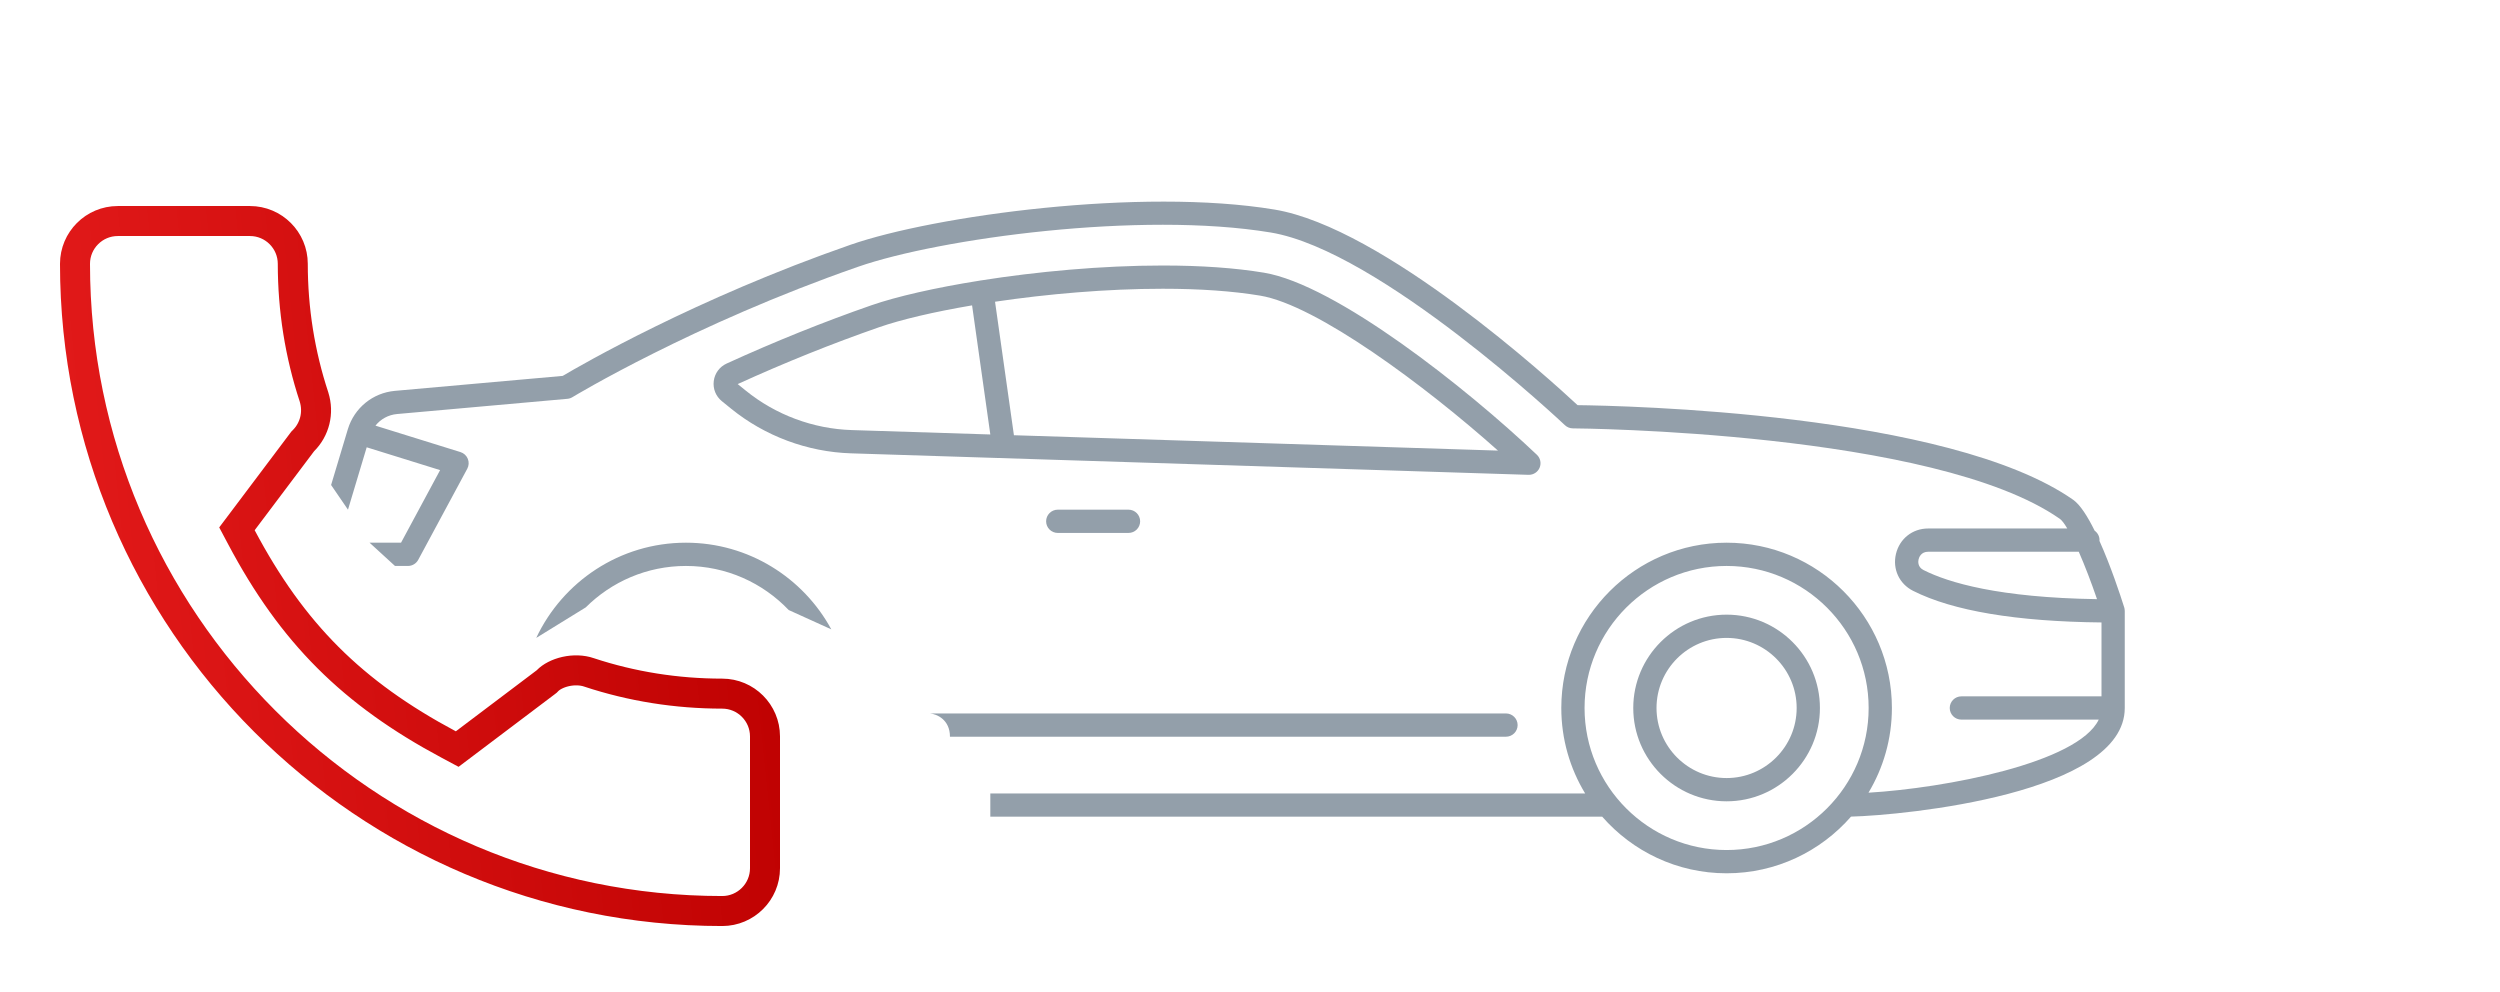 <svg xmlns="http://www.w3.org/2000/svg" width="126" height="50" viewBox="0 60 125 1" fill="none">
<g clip-path="url(#clip0_1505_60971)">
<path fill-rule="evenodd" clip-rule="evenodd" d="M17.39 57.166L17.391 57.162L17.392 57.16L17.393 57.157C17.716 56.092 18.64 55.34 19.749 55.241L28.136 54.493C29.023 53.967 34.787 50.628 42.519 47.939C46.711 46.48 57.056 45.069 63.723 46.176C69.17 47.08 77.549 54.718 78.879 55.956C81.109 55.982 97.415 56.322 103.656 60.686C104.009 60.932 104.382 61.522 104.733 62.233C104.88 62.339 104.976 62.51 104.976 62.704C104.976 62.717 104.973 62.729 104.972 62.742C105.537 63.997 106.015 65.446 106.211 66.068C106.215 66.08 106.217 66.093 106.22 66.105C106.223 66.116 106.226 66.127 106.228 66.139C106.234 66.173 106.238 66.208 106.238 66.243V71.098C106.238 75.377 95.26 76.459 92.552 76.529C91.036 78.264 88.809 79.363 86.33 79.363C83.852 79.363 81.627 78.265 80.111 76.533H49.516V75.37H79.257C78.501 74.122 78.065 72.66 78.065 71.098C78.065 66.54 81.773 62.833 86.33 62.833C90.887 62.833 94.595 66.54 94.595 71.098C94.595 72.645 94.167 74.093 93.424 75.333C97.244 75.107 103.902 73.846 104.937 71.679H98.069C97.748 71.679 97.487 71.419 97.487 71.098C97.487 70.777 97.748 70.516 98.069 70.516H105.075V66.821C100.818 66.776 97.648 66.246 95.652 65.239C94.962 64.891 94.618 64.15 94.798 63.395C94.979 62.634 95.625 62.123 96.405 62.123H103.364C103.221 61.881 103.094 61.711 102.99 61.639C96.723 57.258 78.824 57.118 78.644 57.117C78.496 57.117 78.354 57.06 78.246 56.958C78.154 56.871 68.989 48.229 63.533 47.323C57.044 46.245 46.979 47.619 42.901 49.038C34.65 51.908 28.682 55.52 28.622 55.556C28.546 55.603 28.46 55.631 28.372 55.639L19.853 56.4C19.417 56.439 19.032 56.653 18.773 56.981L23.025 58.303C23.19 58.355 23.325 58.478 23.39 58.639C23.456 58.8 23.446 58.981 23.364 59.134L20.911 63.69C20.81 63.878 20.613 63.996 20.399 63.996H19.749L18.478 62.833H20.052L22.005 59.204L18.335 58.063L17.399 61.182L16.555 59.948L17.39 57.166ZM96.405 63.286H103.939C104.245 63.985 104.567 64.825 104.851 65.656C99.944 65.581 97.43 64.834 96.176 64.201C95.866 64.045 95.909 63.751 95.929 63.665C95.95 63.576 96.047 63.286 96.405 63.286ZM93.432 71.098C93.432 75.014 90.246 78.2 86.33 78.2C82.414 78.2 79.228 75.014 79.228 71.098C79.228 67.182 82.414 63.996 86.33 63.996C90.246 63.996 93.432 67.182 93.432 71.098Z" fill="#939FAA"/>
<path d="M26.812 67.594C28.133 64.784 30.991 62.833 34.297 62.833C37.432 62.833 40.166 64.588 41.566 67.167C40.804 66.826 39.828 66.38 39.435 66.2C38.141 64.843 36.316 63.996 34.297 63.996C32.344 63.996 30.572 64.788 29.287 66.068L26.812 67.594Z" fill="#939FAA"/>
<path fill-rule="evenodd" clip-rule="evenodd" d="M86.33 66.431C88.903 66.431 90.996 68.525 90.996 71.098C90.996 73.671 88.903 75.764 86.33 75.764C83.757 75.764 81.663 73.671 81.663 71.098C81.663 68.525 83.757 66.431 86.33 66.431ZM89.833 71.098C89.833 73.029 88.262 74.601 86.33 74.601C84.398 74.601 82.826 73.029 82.826 71.098C82.826 69.166 84.398 67.594 86.33 67.594C88.262 67.594 89.833 69.166 89.833 71.098Z" fill="#939FAA"/>
<path fill-rule="evenodd" clip-rule="evenodd" d="M43.57 50.962C41.174 51.795 38.739 52.776 36.333 53.875C35.978 54.037 35.737 54.364 35.688 54.75C35.639 55.135 35.79 55.511 36.092 55.756L36.555 56.132C38.245 57.503 40.372 58.296 42.546 58.365L76.426 59.44C76.432 59.44 76.438 59.44 76.444 59.44C76.678 59.44 76.89 59.3 76.981 59.083C77.074 58.86 77.019 58.603 76.844 58.437C73.331 55.105 66.797 49.931 63.199 49.333C61.763 49.094 60.059 48.974 58.137 48.974C55.079 48.974 51.817 49.282 49.033 49.722C49.032 49.722 49.032 49.722 49.031 49.722L49.025 49.722C49.021 49.722 49.018 49.722 49.015 49.723C49.01 49.724 49.006 49.725 49.002 49.726C49 49.726 48.999 49.727 48.998 49.727C48.995 49.728 48.993 49.728 48.991 49.729C46.749 50.085 44.822 50.527 43.57 50.962ZM58.137 50.136C59.996 50.136 61.635 50.252 63.008 50.48C65.832 50.949 71.27 54.99 74.898 58.228L50.696 57.46L49.752 50.785C52.349 50.4 55.328 50.136 58.137 50.136ZM42.583 57.202C40.661 57.141 38.781 56.441 37.288 55.229L36.885 54.902C39.236 53.83 41.614 52.874 43.952 52.061C45.048 51.679 46.685 51.293 48.604 50.967L49.516 57.422L42.583 57.202ZM57.007 61.764C57.007 62.085 56.747 62.345 56.426 62.345H52.888C52.567 62.345 52.306 62.085 52.306 61.764C52.306 61.443 52.567 61.182 52.888 61.182H56.426C56.747 61.182 57.007 61.443 57.007 61.764Z" fill="#939FAA"/>
<path d="M75.299 72.534C75.62 72.534 75.881 72.274 75.881 71.953C75.881 71.632 75.62 71.371 75.299 71.371H46.498C46.832 71.4 47.498 71.674 47.498 72.534H75.299Z" fill="#939FAA"/>
<path d="M29.45 69.317L29.45 69.317L29.457 69.32C31.585 70.023 33.829 70.38 36.111 70.38C37.29 70.38 38.25 71.34 38.25 72.519V79.111C38.25 80.29 37.29 81.25 36.111 81.25C18.268 81.25 3.75 66.732 3.75 48.889C3.75 47.71 4.71 46.75 5.889 46.75H12.5C13.678 46.75 14.639 47.71 14.639 48.889V48.889C14.639 51.171 14.996 53.411 15.701 55.548C15.947 56.337 15.739 57.167 15.169 57.736L15.132 57.773L15.1 57.816L12.134 61.758L11.847 62.139L12.071 62.561C14.613 67.353 17.613 70.351 22.438 72.926L22.86 73.152L23.243 72.863L27.291 69.808L27.336 69.773L27.376 69.732C27.559 69.544 27.879 69.366 28.283 69.275C28.681 69.186 29.098 69.197 29.45 69.317Z" stroke="url(#paint0_linear_1505_60971)" stroke-width="1.5"/>
</g>
<defs>
<linearGradient id="paint0_linear_1505_60971" x1="3" y1="82" x2="42.332" y2="77.891" gradientUnits="userSpaceOnUse">
<stop stop-color="#E41B1B"/>
<stop offset="1" stop-color="#BD0000"/>
</linearGradient>
<clipPath id="clip0_1505_60971">
<rect width="125" height="125" fill="white" transform="matrix(-1 0 0 1 125.5 0)"/>
</clipPath>
</defs>
</svg>